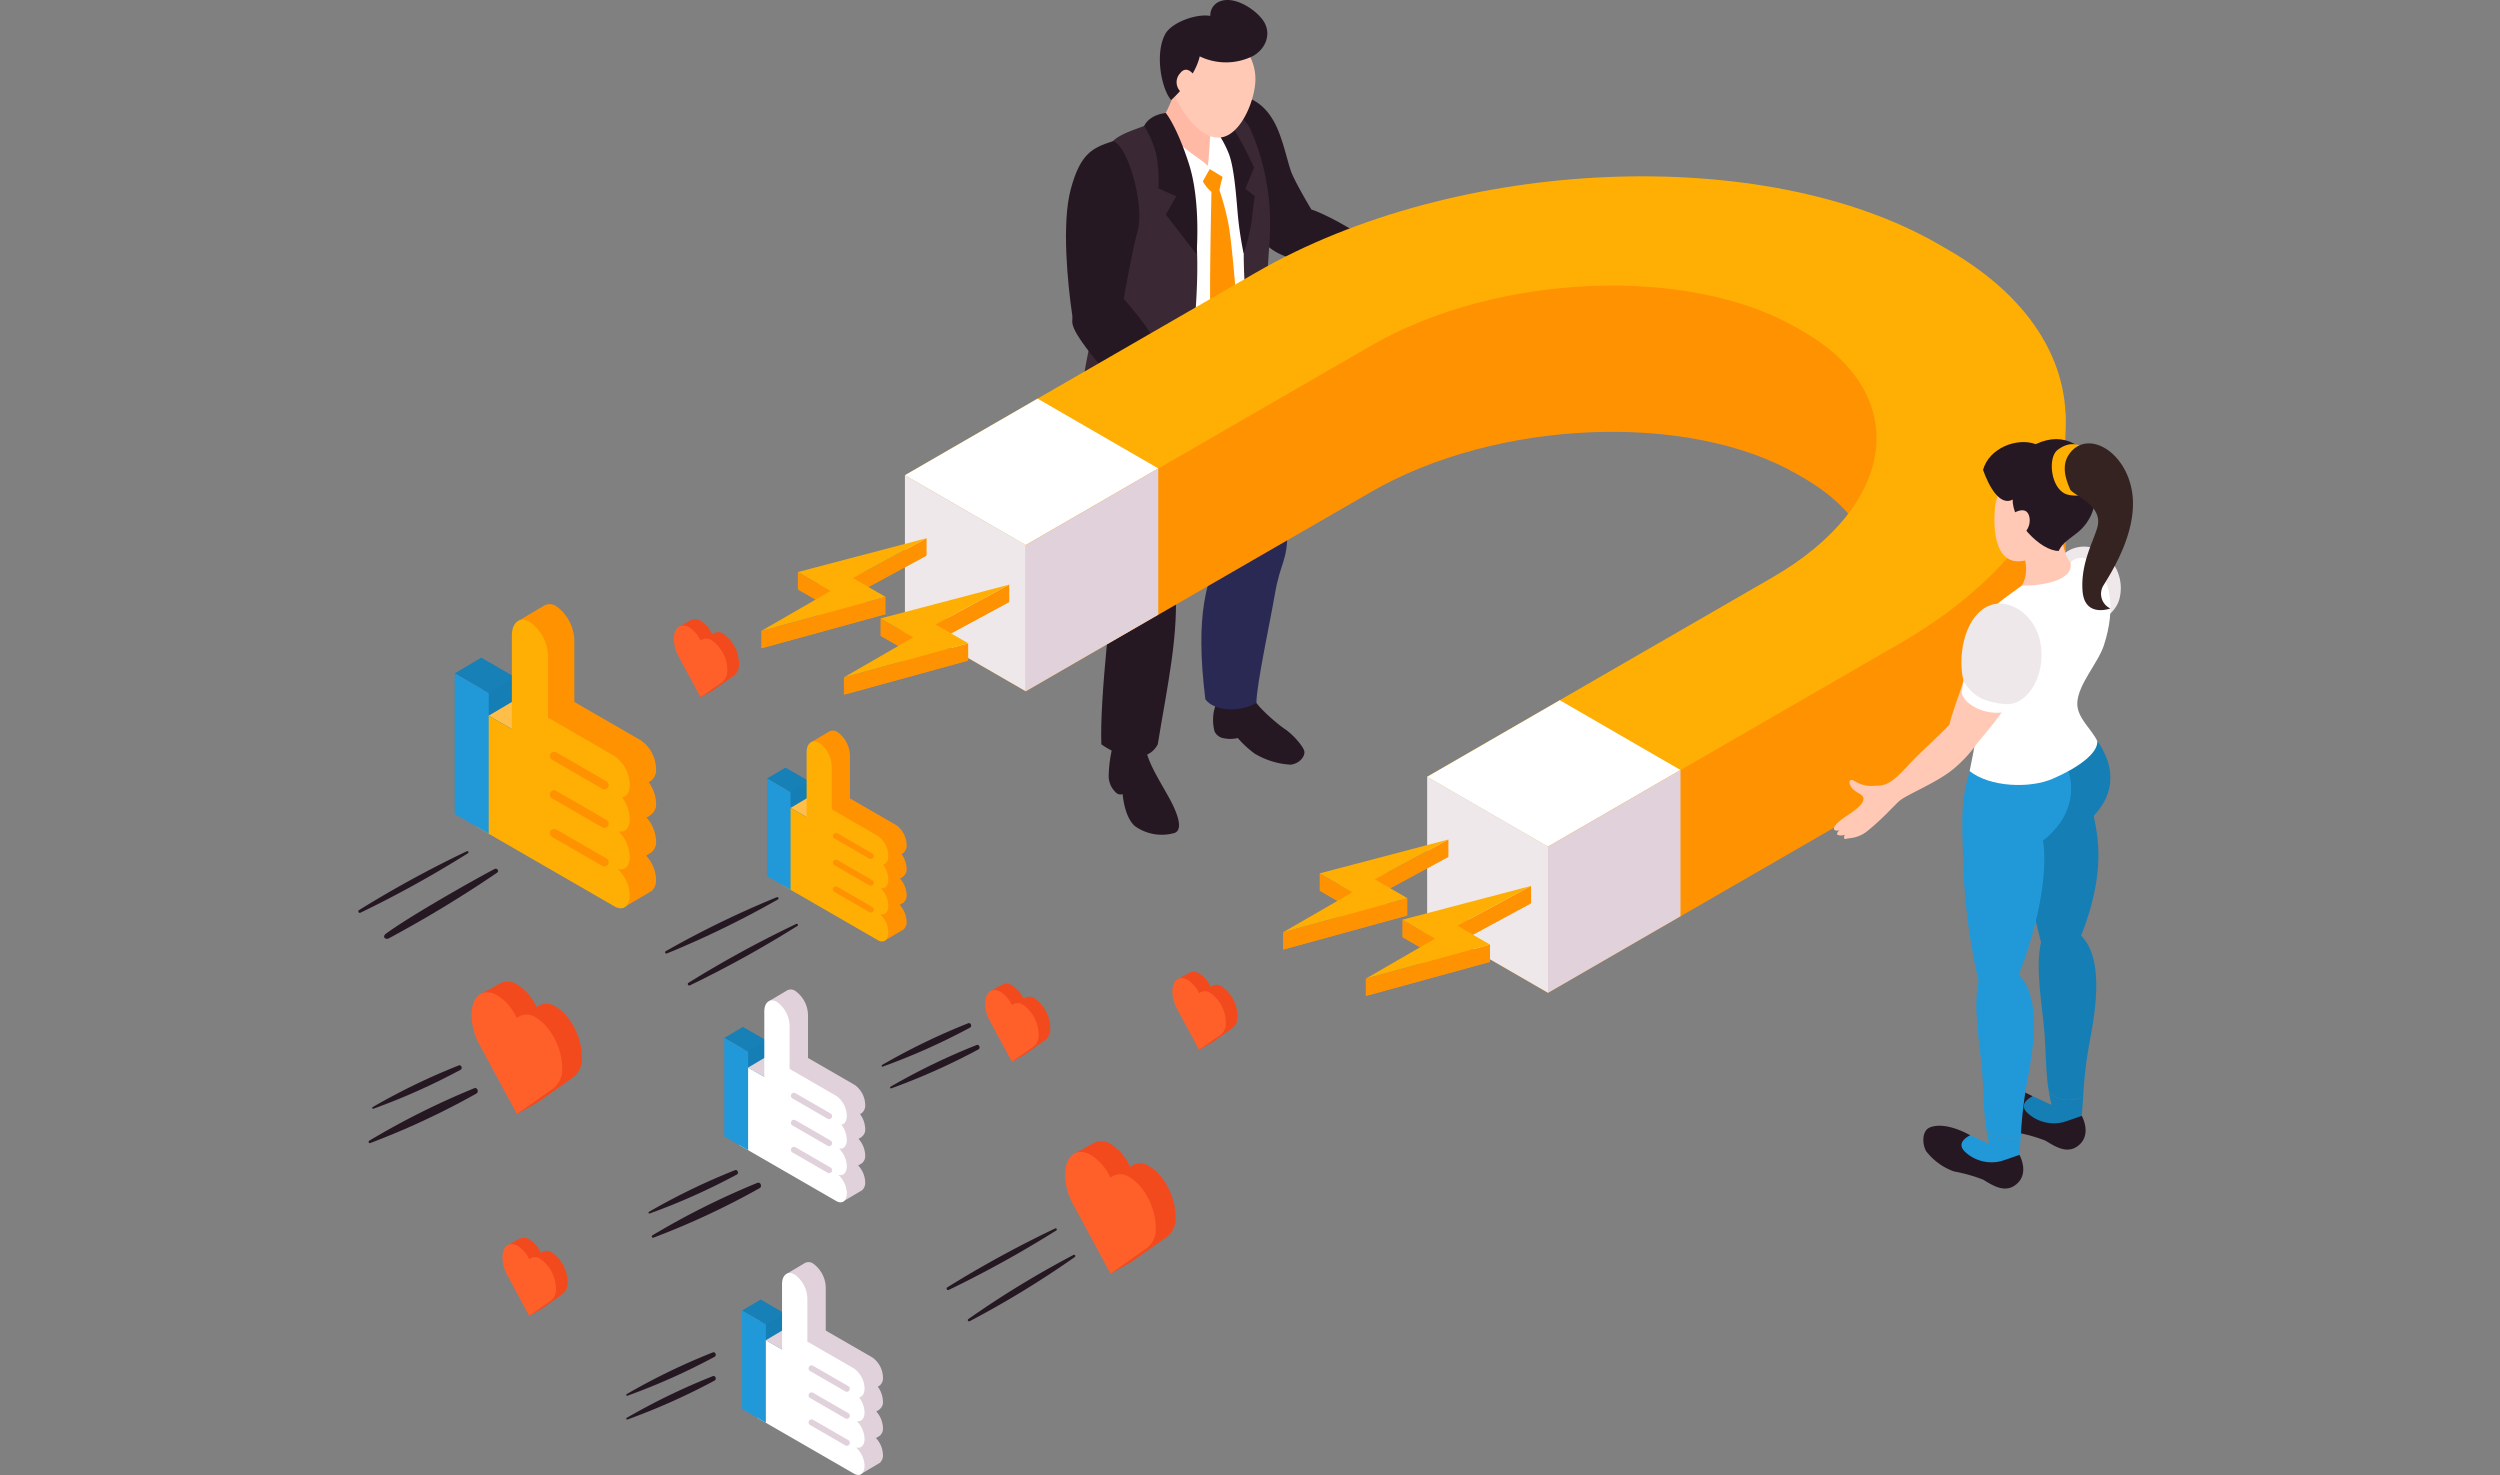 <svg xmlns="http://www.w3.org/2000/svg" width="400" height="236" viewBox="0 0 400 236">
  <rect x="0" y="0" width="400" height="236" fill="#808080" stroke="none"/>
  <g id="Grupo_71674" data-name="Grupo 71674" transform="translate(-915 -2939)">
    <rect id="Rectángulo_5942" data-name="Rectángulo 5942" width="400" height="236" transform="translate(915 2939)" fill="none"/>
    <g id="Grupo_71673" data-name="Grupo 71673" transform="translate(771.94 2930.045)">
      <g id="Grupo_71637" data-name="Grupo 71637" transform="translate(313.617 8.955)">
        <g id="Grupo_71635" data-name="Grupo 71635" transform="translate(2.167)">
          <path id="Trazado_105767" data-name="Trazado 105767" d="M264.565,60.539a18.1,18.1,0,0,1-.569,2.69,7.347,7.347,0,0,0,.095,3.293,1.979,1.979,0,0,0,1.571,1.1,4.947,4.947,0,0,0,2.146-.052,15.937,15.937,0,0,0,2.692,2.489,12.471,12.471,0,0,0,5.806,1.778c1.478-.224,2.269-1.377,2.155-2.118s-1.853-2.8-3.28-3.689a29.165,29.165,0,0,1-3.668-3.215,17.664,17.664,0,0,1-1.821-2.371Z" transform="translate(-242.487 50.512)" fill="#261822"/>
          <path id="Trazado_105768" data-name="Trazado 105768" d="M256.825,64.217a20.4,20.4,0,0,0-.722,4.836,3.584,3.584,0,0,0,1.062,2.793,1.06,1.06,0,0,0,1.164.34s.248,3.655,1.98,5.133a7.4,7.4,0,0,0,6.319,1.082c1.444-.537.5-3.155-.918-5.722s-3.213-5.327-3.664-7.648C258.59,64.555,256.825,64.217,256.825,64.217Z" transform="translate(-251.429 54.875)" fill="#261822"/>
          <path id="Trazado_105769" data-name="Trazado 105769" d="M277.319,75.787c.95-5.584,2.056-5.207,2.032-10.4-.013-2.549-.924-8.381-2.769-20.488-.959-6.288-2.455-7.344-4.433-11.308-.2-.409-6.571,2.853-9.474,4.392-.263.138-2.8,6.842-1.687,12.077.427,2.006,5.444,15.743,7.711,18.26-2.146,5.207-4.185,10.226-2.47,24.106,1.446,1.942,5.539,2.112,8.166.58C274.4,90.157,276.684,79.536,277.319,75.787Z" transform="translate(-246.097 19.464)" fill="#292954"/>
          <path id="Trazado_105770" data-name="Trazado 105770" d="M272.688,49.055c3.56-4.355,2.827-7.659,1.118-12.84-.095-.284-14.891-2.265-15.072-1.948-5.614,9.838-4.123,25.945-.03,35.576-.912,4.043-2.894,22.376-2.586,29.007,2.748,2.009,7.321,3.269,9.025,0,1.508-9.3,3.476-17.865,2.763-25.932C268.973,70.121,272.406,56.117,272.688,49.055Z" transform="translate(-252.624 20.242)" fill="#261822"/>
          <path id="Trazado_105771" data-name="Trazado 105771" d="M289.882,41.257c-2.327-2.748-9-6.153-10.851-6.681,0,0-2.144-3.56-3.067-5.633-.707-1.582-1.448-5.808-2.912-8.42-1.638-2.918-3.485-3.722-6.123-4.584a1.751,1.751,0,0,0-2,.416c-.748.864-.595,2.362-.6,3.379-.017,1.726.006,3.455.019,5.181.013,2.086,3.252,7.058,3.838,7.939.711,1.069,2.3,5,2.832,6.172.289.638,1.069,1.909,3.584,2.931.965.392,9.105,4.608,13.392,5.284C288.169,46.408,289.52,43.229,289.882,41.257Z" transform="translate(-241.932 -1.047)" fill="#261822"/>
          <path id="Trazado_105772" data-name="Trazado 105772" d="M276.6,17.41c-3.592-1.5-7.868.44-7.711.263.108-.121-4.985,2.827-4.991,2.845-3.636,1.356-7.366,2.338-9.5,7.224-1.043,2.379,2.707,7.472,4.269,14.368.7,3.1.778,7.528-.368,9.588-.8,1.44-2.573,3.6,2.616,5.23,1.511.474,8.523,3.185,12.611,2.427,1.89-.351,10.984-5.39,8.211-7.316a1.922,1.922,0,0,1-.808-2.457,5.412,5.412,0,0,0,.9-3.754c-.83-3.8-.155-5.3.405-8.278,2.631-2.756.308-6.909-1.306-11.349C279.83,23.19,280.28,18.951,276.6,17.41Z" transform="translate(-253.603 0.146)" fill="#fff"/>
          <path id="Trazado_105773" data-name="Trazado 105773" d="M269.3,17.994c0-.052,0-.112,0-.166-2.131.325-4.942-.9-6.786-2.185a30.349,30.349,0,0,1-2.733,5.786c.8.039,2.388,2.246,3.7,4.567.558.985,2.97,3.532,4.485,2.944,2.338-.905,1.168-2.778,1.237-5.409C269.256,21.688,269.3,19.837,269.3,17.994Z" transform="translate(-247.165 -1.231)" fill="#ffb9a4"/>
          <path id="Trazado_105774" data-name="Trazado 105774" d="M267.325,30.4a40.4,40.4,0,0,0-1.433-5.366v0a16.756,16.756,0,0,1,.709-2.73l-2.3-.909-1.343,1.616a5.689,5.689,0,0,0,1.651,2.267h0c-.047,2.351-.134,6.653-.183,10.555-.082,6.23,0,10.713,0,10.713a14.078,14.078,0,0,0,2.955,3.054,15.353,15.353,0,0,0,1.437-4.209S267.993,33.972,267.325,30.4Z" transform="translate(-243.501 5.413)" fill="#ff9201"/>
          <path id="Trazado_105775" data-name="Trazado 105775" d="M258.947,18.349A30.7,30.7,0,0,1,264.4,21.34c2.157,1.784,3.187,2.265,4.261,3.3.1-.256.394-5.107.394-5.107s1.8.226,1.782.259a6.4,6.4,0,0,1,1.437,2.92,9.942,9.942,0,0,1-.319,4.263l-2.991-1.825L266.921,28.8a76.472,76.472,0,0,1-5.817-5.5A10.253,10.253,0,0,1,258.947,18.349Z" transform="translate(-248.133 1.895)" fill="#fff"/>
          <path id="Trazado_105776" data-name="Trazado 105776" d="M265.892,17.1a5.511,5.511,0,0,1,5.133,3.564,37.207,37.207,0,0,1,2.961,14.575c.039,4.276-.9,9.859-.177,12.9.623,2.618,4.092,12.254,4.092,12.254s-.265,3.955-1.545,5.517a4.3,4.3,0,0,1-3.45,1.843S270.756,55.8,270.539,53.92s-.925-11.833-.728-14.786-1.5-12.79-2.166-14.975-4.687-6.659-4.687-6.659Z" transform="translate(-243.501 0.445)" fill="#3a2934"/>
          <path id="Trazado_105777" data-name="Trazado 105777" d="M264.058,19.836a17.965,17.965,0,0,1,2.129,3.8c.948,2.284,1.252,7.3,1.524,10.232a57.138,57.138,0,0,0,.9,5.873,29.36,29.36,0,0,0,1.31-5.351c.2-2.164.481-3.83.481-3.83l-1.513-1.183,1.4-3.386s-3.7-8.049-5.256-8.515S264.058,19.836,264.058,19.836Z" transform="translate(-242.353 0.822)" fill="#261822"/>
          <path id="Trazado_105778" data-name="Trazado 105778" d="M266.374,17.885a34.145,34.145,0,0,1,5.7,13.8c1.3,8.008.476,16.258,0,21.979-.6,7.217-1.138,17.486-1.138,17.486s-7.172,1.183-11.2.332a8.509,8.509,0,0,1-5.81-5.118,66.425,66.425,0,0,1,3.651-19.426c1.2-3.5.438-11.088-.983-15.456-.845-2.6.384-7.782,2.567-10.148C260.653,19.723,264.288,19.029,266.374,17.885Z" transform="translate(-253.929 1.359)" fill="#3a2934"/>
          <path id="Trazado_105779" data-name="Trazado 105779" d="M262.2,17.347s-2.515.155-3.47,2.069a15.908,15.908,0,0,1,1.976,4.773,24.36,24.36,0,0,1,.308,5.224l2.836,1.269L262.189,33.6l4.916,6.364s.737-8.383-1.2-14.439S262.2,17.347,262.2,17.347Z" transform="translate(-248.388 0.737)" fill="#261822"/>
          <path id="Trazado_105780" data-name="Trazado 105780" d="M272.685,13.763c-1.959-2.405-6.243-2.955-8.95-1.315a4.539,4.539,0,0,0-1.733.914c-1.765,1.569-1.571,4.377-1.043,6.45.8,3.125,5.241,10.31,9.353,7.625,2.185-1.429,3.605-4.978,3.959-7.463A7.95,7.95,0,0,0,272.685,13.763Z" transform="translate(-246.236 -6.006)" fill="#ffc9b6"/>
          <path id="Trazado_105781" data-name="Trazado 105781" d="M276.329,12.105c-1.371-1.843-4.875-4.052-7.176-2.767a2.39,2.39,0,0,0-1.19,2.166c-2.226-.407-6.241,1.041-7.239,2.955-1.692,3.254-.513,8.823.972,10.5,1.552-1.353,3.948-4.228,4.579-6.985a9.65,9.65,0,0,0,8.571-.086C276.954,16.672,277.842,14.142,276.329,12.105Z" transform="translate(-247.04 -8.955)" fill="#261822"/>
          <path id="Trazado_105782" data-name="Trazado 105782" d="M264.128,15.244s-1.246-2.071-2.4-.558a2.1,2.1,0,0,0,.81,3.42Z" transform="translate(-245.62 -2.976)" fill="#ffc9b6"/>
        </g>
        <g id="Grupo_71636" data-name="Grupo 71636" transform="translate(0 22.595)">
          <path id="Trazado_105783" data-name="Trazado 105783" d="M267.15,51.479c-.631-1.666-3.286-4.855-4.989-6.84.608-3.377,1.608-8.665,2.235-10.842,1.125-3.9-1.455-13.7-3.974-14.357-3.263,1.043-5.209,1.955-6.741,7.7-1.437,5.385-.528,14.891.256,20.234.159,1.082-.972,1.215,3.636,6.946,2.95,3.672,5.791,4.45,5.791,4.45l4.487-3.855S268.6,55.317,267.15,51.479Z" transform="translate(-252.923 -19.44)" fill="#261822"/>
          <path id="Trazado_105784" data-name="Trazado 105784" d="M262.3,36.152s-1.308-1.254-3.146.338a3.587,3.587,0,0,0-1.34,3.517,5.991,5.991,0,0,1,2.442,2.327c1.2,2.319,2.123,6.088,3.381,7.726,1.821,2.371,3.23,1.146,4.148-.183s.265-3.039-.39-4.414c-.713-1.5-1.052-2.595-.515-2.642.356-.032,1.414,1.228,2.549,1.274,1.179.047,1.121-.849-.414-1.761-.778-.463-.873-1.2-2.306-2.166-1.121-.752-1.776-.332-2.056-.715A35.383,35.383,0,0,1,262.3,36.152Z" transform="translate(-247.375 -0.679)" fill="#ffc9b6"/>
        </g>
      </g>
      <g id="Grupo_71638" data-name="Grupo 71638" transform="translate(287.847 37.168)">
        <path id="Trazado_105785" data-name="Trazado 105785" d="M407.9,49.749l-1.58-.912c-27.147-31.3-79.619-21.663-111.792-3.088l-53.562,40.06,19.339,11.165,55.277-31.916c20.079-11.592,50.734-12.864,68.124-2.823l.985.569c17.389,10.04,15.189,27.738-4.89,39.33L324.522,134.05l19.34,11.165,56.2-32.447C432.234,94.195,435.762,65.834,407.9,49.749Z" transform="translate(-240.965 -14.582)" fill="#ff9201"/>
        <path id="Trazado_105786" data-name="Trazado 105786" d="M288.712,108.886v23.4l82.833-68.1L371.522,39.7Z" transform="translate(-185.816 -1.656)" fill="#ff9201"/>
        <path id="Trazado_105787" data-name="Trazado 105787" d="M407.9,33.809l-1.58-.912c-27.863-16.085-76.981-14.049-109.154,4.526l-56.2,32.447,19.339,11.165,55.277-31.914c20.079-11.594,50.734-12.864,68.124-2.825l.985.569C402.08,56.905,399.88,74.6,379.8,86.2l-55.279,31.914,19.34,11.168,56.2-32.449C432.234,78.255,435.762,49.9,407.9,33.809Z" transform="translate(-240.965 -22.047)" fill="#ffaf04"/>
        <path id="Trazado_105788" data-name="Trazado 105788" d="M279.738,66.623v23.4l19.339,11.166v-23.4Z" transform="translate(-196.181 29.441)" fill="#efe8eb"/>
        <path id="Trazado_105789" data-name="Trazado 105789" d="M240.966,44.238v23.4l19.34,11.166V55.4Z" transform="translate(-240.966 3.585)" fill="#efe8eb"/>
        <path id="Trazado_105790" data-name="Trazado 105790" d="M240.966,50.806l21.227-12.255L281.5,49.717l-21.2,12.255Z" transform="translate(-240.966 -2.983)" fill="#fff"/>
        <path id="Trazado_105791" data-name="Trazado 105791" d="M271.135,43.732l-21.2,12.255v23.4l21.2-12.255Z" transform="translate(-230.6 3.001)" fill="#e0d1db"/>
        <path id="Trazado_105792" data-name="Trazado 105792" d="M279.738,73.2l21.227-12.255,19.308,11.166-21.2,12.255Z" transform="translate(-196.181 22.878)" fill="#fff"/>
        <path id="Trazado_105793" data-name="Trazado 105793" d="M309.908,66.122l-21.2,12.255v23.4l21.2-12.255Z" transform="translate(-185.816 28.862)" fill="#e0d1db"/>
      </g>
      <g id="Grupo_71639" data-name="Grupo 71639" transform="translate(264.859 95.066)">
        <path id="Trazado_105794" data-name="Trazado 105794" d="M256.752,50.2l-20.6,5.416,5.238,3.024-11.1,6.406,19.885-5.46-5.214-3.011Z" transform="translate(-230.298 -47.428)" fill="#ff9201"/>
        <path id="Trazado_105795" data-name="Trazado 105795" d="M248.889,48.913v2.77l-11.783,6.376v-2.77Z" transform="translate(-222.435 -48.913)" fill="#ff9201"/>
        <path id="Trazado_105796" data-name="Trazado 105796" d="M250.184,53.269v2.77L230.3,61.5v-2.77Z" transform="translate(-230.298 -43.882)" fill="#ff9201"/>
        <path id="Trazado_105797" data-name="Trazado 105797" d="M233.017,51.426V54.2l5.239,3.024V54.45Z" transform="translate(-227.159 -46.01)" fill="#ff9201"/>
        <path id="Trazado_105798" data-name="Trazado 105798" d="M256.752,48.913l-20.6,5.416,5.238,3.024-11.1,6.406,19.885-5.46-5.214-3.011Z" transform="translate(-230.298 -48.913)" fill="#ffaf04"/>
      </g>
      <g id="Grupo_71640" data-name="Grupo 71640" transform="translate(278.086 102.489)">
        <path id="Trazado_105799" data-name="Trazado 105799" d="M262.89,53.643l-20.6,5.416,5.239,3.024-11.1,6.406,19.885-5.46-5.214-3.011Z" transform="translate(-236.436 -50.873)" fill="#ff9201"/>
        <path id="Trazado_105800" data-name="Trazado 105800" d="M255.027,52.357v2.77L243.244,61.5v-2.77Z" transform="translate(-228.573 -52.357)" fill="#ff9201"/>
        <path id="Trazado_105801" data-name="Trazado 105801" d="M256.321,56.713v2.77l-19.885,5.46v-2.77Z" transform="translate(-236.436 -47.326)" fill="#ff9201"/>
        <path id="Trazado_105802" data-name="Trazado 105802" d="M239.154,54.87v2.77l5.239,3.024v-2.77Z" transform="translate(-233.297 -49.455)" fill="#ff9201"/>
        <path id="Trazado_105803" data-name="Trazado 105803" d="M262.89,52.357l-20.6,5.416,5.239,3.024-11.1,6.406,19.885-5.46-5.214-3.011Z" transform="translate(-236.436 -52.357)" fill="#ffaf04"/>
      </g>
      <g id="Grupo_71641" data-name="Grupo 71641" transform="translate(348.351 143.272)">
        <path id="Trazado_105804" data-name="Trazado 105804" d="M295.495,72.567l-20.6,5.416,5.239,3.024-11.1,6.406,19.885-5.46-5.214-3.01Z" transform="translate(-269.041 -69.797)" fill="#ff9201"/>
        <path id="Trazado_105805" data-name="Trazado 105805" d="M287.632,71.282v2.77l-11.783,6.376v-2.77Z" transform="translate(-261.178 -71.282)" fill="#ff9201"/>
        <path id="Trazado_105806" data-name="Trazado 105806" d="M288.926,75.637v2.77l-19.885,5.46V81.1Z" transform="translate(-269.041 -66.251)" fill="#ff9201"/>
        <path id="Trazado_105807" data-name="Trazado 105807" d="M271.759,73.795v2.77L277,79.589v-2.77Z" transform="translate(-265.902 -68.379)" fill="#ff9201"/>
        <path id="Trazado_105808" data-name="Trazado 105808" d="M295.495,71.282,274.9,76.7l5.239,3.025-11.1,6.406,19.885-5.46-5.214-3.011Z" transform="translate(-269.041 -71.282)" fill="#ffaf04"/>
      </g>
      <g id="Grupo_71642" data-name="Grupo 71642" transform="translate(361.578 150.695)">
        <path id="Trazado_105809" data-name="Trazado 105809" d="M301.632,76.012l-20.6,5.416,5.238,3.024-11.1,6.406,19.885-5.46-5.214-3.01Z" transform="translate(-275.179 -73.241)" fill="#ff9201"/>
        <path id="Trazado_105810" data-name="Trazado 105810" d="M293.769,74.726V77.5l-11.783,6.376V81.1Z" transform="translate(-267.315 -74.726)" fill="#ff9201"/>
        <path id="Trazado_105811" data-name="Trazado 105811" d="M295.064,79.082v2.77l-19.885,5.46v-2.77Z" transform="translate(-275.179 -69.695)" fill="#ff9201"/>
        <path id="Trazado_105812" data-name="Trazado 105812" d="M277.9,77.239v2.77l5.238,3.024v-2.77Z" transform="translate(-272.039 -71.824)" fill="#ff9201"/>
        <path id="Trazado_105813" data-name="Trazado 105813" d="M301.632,74.726l-20.6,5.416,5.238,3.025-11.1,6.406,19.885-5.46L289.85,81.1Z" transform="translate(-275.179 -74.726)" fill="#ffaf04"/>
      </g>
      <g id="Grupo_71645" data-name="Grupo 71645" transform="translate(436.49 79.215)">
        <g id="Grupo_71643" data-name="Grupo 71643" transform="translate(27 45.02)">
          <path id="Trazado_105814" data-name="Trazado 105814" d="M334.951,122.66a68.127,68.127,0,0,1,1.017-8.7c1.06-5.476,2.265-13.467-1.345-17.081,4.054-10.316,2.625-16.023,2.024-19.18,6.041-6.407.287-13.174-2.625-15.251-1.534,1.9-10.689,5.651-10.743,5.883-1.105,4.707-.095,9.631,1.3,14.189.866,2.838,1.618,7.635,3.638,15.413-.942,3.868.125,9.728.515,14.107.274,3.052.181,6.519.728,9.788C330.341,122.831,332.014,123.779,334.951,122.66Z" transform="translate(-322.075 -62.448)" fill="#157eb5"/>
          <path id="Trazado_105815" data-name="Trazado 105815" d="M324.771,90.377c-2.071.821-2.662,1.567-2.105,2.894a6.611,6.611,0,0,0,4.752,3.549c2.786.58,4.353,3.825,7.327.761.763-.787.612-2.254.349-3.34.054-.759.194-2.565.25-3.407-2.937,1.118-4.61.17-5.491-.832a19.958,19.958,0,0,0,.448,2.1C329.239,91.776,326.159,89.83,324.771,90.377Z" transform="translate(-322.468 -30.622)" fill="#157eb5"/>
        </g>
        <path id="Trazado_105816" data-name="Trazado 105816" d="M336.581,94.3s-1.741.627-2.862.983a6.183,6.183,0,0,1-5.868-1.493c-1.6-1.549.86-2.616.86-2.616s-3.9-2.327-6.491-1.243c-1.2.5-1.259,2.532-.569,3.78a9.7,9.7,0,0,0,4.452,3.243,25.606,25.606,0,0,1,4.67,1.315c1.618.976,3.666,2.345,5.515.56S336.581,94.3,336.581,94.3Z" transform="translate(-296.927 13.977)" fill="#261822"/>
        <g id="Grupo_71644" data-name="Grupo 71644" transform="translate(17.026 49.296)">
          <path id="Trazado_105817" data-name="Trazado 105817" d="M328.834,126.612a68.088,68.088,0,0,1,1.017-8.7c1.058-5.478,2.265-13.467-1.345-17.081,4.054-10.316,4.465-18.292,3.862-21.449,7.017-5.461,4.478-12.872,1.569-14.95-1.537,1.9-11.683-1.155-12.706,1.965-1.98,6.026-1.888,8.157-1.616,16.213a94.52,94.52,0,0,0,2.483,19.275c-.94,3.868.127,9.726.517,14.1.274,3.052.181,6.519.728,9.79C324.224,126.782,325.9,127.73,328.834,126.612Z" transform="translate(-315.958 -64.432)" fill="#2199d8"/>
          <path id="Trazado_105818" data-name="Trazado 105818" d="M320.143,93.274c-2.071.821-2.661,1.567-2.105,2.894a6.616,6.616,0,0,0,4.752,3.549c2.786.578,4.34,3.564,7.314.5.765-.784.625-2,.362-3.082.054-.756.194-2.562.25-3.4-2.937,1.118-4.61.17-5.491-.832a20.043,20.043,0,0,0,.448,2.1C324.611,94.673,321.531,92.724,320.143,93.274Z" transform="translate(-317.84 -31.551)" fill="#2199d8"/>
        </g>
        <path id="Trazado_105819" data-name="Trazado 105819" d="M331.95,97.193s-1.739.625-2.86.981a6.177,6.177,0,0,1-5.868-1.493c-1.6-1.549.86-2.614.86-2.614s-3.9-2.327-6.491-1.246c-1.2.5-1.259,2.534-.569,3.782a9.717,9.717,0,0,0,4.45,3.241,25.752,25.752,0,0,1,4.672,1.317c1.618.976,3.666,2.343,5.515.56S331.95,97.193,331.95,97.193Z" transform="translate(-302.272 17.323)" fill="#261822"/>
        <path id="Trazado_105820" data-name="Trazado 105820" d="M332.892,49.828c-2.7-.965-5.974.571-6.107,3.336-1.485,2.515-.028,6.2,2.289,7.89,2.7,1.959,6.86-.024,7.756-3.052A6.9,6.9,0,0,0,332.892,49.828Z" transform="translate(-291.178 -32.339)" fill="#efe8eb"/>
        <path id="Trazado_105821" data-name="Trazado 105821" d="M336.711,55.222a.656.656,0,0,0-.461-.461c-3.179-.875-3.918-2.593-4.472-5.472a.652.652,0,0,0-.953-.386,20.029,20.029,0,0,1-5.323,2.315c1.782,5.321-1.444,6.457-2.847,8.571-.353.534,3.325,3.211,5.293,2.933a12.182,12.182,0,0,0,4.842-1.7C334.4,59.995,337.176,57.407,336.711,55.222Z" transform="translate(-295.279 -33.172)" fill="#ffc9b6"/>
        <path id="Trazado_105822" data-name="Trazado 105822" d="M333.092,49.432c-.3-2.739-2.541-6.385-5.612-6.155-3.129.237-5.258,4.883-5.5,7.045-.414,3.677-.09,10.607,5.711,8.381C332.209,56.971,333.536,53.516,333.092,49.432Z" transform="translate(-296.178 -39.583)" fill="#ffc9b6"/>
        <path id="Trazado_105823" data-name="Trazado 105823" d="M338.892,45.985c-1.407-3.024-4.741-5.864-9.452-3.623-3.032-1.116-7.48.651-8.431,4.116.978,2.78,2.741,5.825,4.75,4.756-.14,3.366,4.4,8.215,7.355,8.215,1.09-2.3,3.491-2.332,5.1-5.551C339.107,52.123,339.762,47.856,338.892,45.985Z" transform="translate(-297.154 -41.558)" fill="#261822"/>
        <path id="Trazado_105824" data-name="Trazado 105824" d="M323.213,47.386s2.323-1.593,2.689.67a2.807,2.807,0,0,1-1.838,3.043Z" transform="translate(-294.608 -35.455)" fill="#ffc9b6"/>
        <path id="Trazado_105825" data-name="Trazado 105825" d="M331.873,42.577c-1.924-.84-3.168-.965-4.814.265-1.7,1.276-1.08,6.556,1.672,7.183,1.765.4,4.045-.073,4.987-1.636A3.8,3.8,0,0,0,331.873,42.577Z" transform="translate(-291.258 -41.125)" fill="#ffaf04"/>
        <path id="Trazado_105826" data-name="Trazado 105826" d="M341.5,64.336c2.011-6.217.782-10.351-1-12.385-.731-.836-2.463-2.56-4.36-.853.616,2.832-4.271,3.739-7.816,3.739-2.683,2-5.09,3.4-6.623,6.112-1.623,2.868-2.4,5.782,1.062,7.872-1.062,3.146-1.013,7.577-2.754,15.669,3.233,2.569,9.588,2.823,13.284,1.233,4-1.72,7.278-4.071,7.142-6.034-.892-1.914-3.3-3.739-3.2-6.116C337.367,70.571,340.583,67.187,341.5,64.336Z" transform="translate(-298.297 -31.378)" fill="#fff"/>
        <path id="Trazado_105827" data-name="Trazado 105827" d="M310.826,87.132s-.519.25-.808-.03.183-1.065,2.047-2.287,2.707-2.069,2.6-2.789-1.414-.832-2.024-1.881c-.466-.8-.121-1.33.655-.815a4.94,4.94,0,0,0,3.22.72c1.336-.05,2.246.082,5.163-3.114,2.062-2.261,4.978-4.763,6.739-6.668.424-2.028,2.226-6.39,2.424-7.855a16.933,16.933,0,0,1,1.877-5.1c.884-1.683,7.215-1.679,7.256,2.2.037,3.532.278,3.467-1.537,6.332-2.825,4.457-4.661,6.127-6.034,8.038a21.632,21.632,0,0,1-3.539,3.642c-2.668,2.129-7.385,3.991-8.48,4.98s-2.616,2.8-5.17,4.847a5.119,5.119,0,0,1-2.478,1.058,7.1,7.1,0,0,0-.828.134c-.64.131-.222-.659-.222-.659a1.647,1.647,0,0,1-1.112.043C310.184,87.735,310.826,87.132,310.826,87.132Z" transform="translate(-309.94 -24.591)" fill="#ffc9b6"/>
        <path id="Trazado_105828" data-name="Trazado 105828" d="M323.511,54.25c-3.853,2-4.713,8.446-3.739,11.937-.647,1.5,3.437,5.049,7.2,3.687,3.931-.358,6.452-6.308,4.692-11.234C330.316,54.854,326.388,52.759,323.511,54.25Z" transform="translate(-299.009 -27.456)" fill="#efe8eb"/>
        <path id="Trazado_105829" data-name="Trazado 105829" d="M319.752,59.53,319.42,61.3s.056,1.364,2.379,2.526a7.463,7.463,0,0,0,4.6.629l.554-1.241a11.914,11.914,0,0,1-4.375-.916A7.017,7.017,0,0,1,319.752,59.53Z" transform="translate(-298.989 -20.798)" fill="#fff"/>
        <path id="Trazado_105830" data-name="Trazado 105830" d="M328.009,43.3c-1.56,1.888-.864,4.077-.082,5.909.4.944,5.375,2.5,4.368,6.088-.649,2.321-2.692,5.8-2.371,10.172s4.45,2.817,4.45,2.817a2.575,2.575,0,0,1-1.073-3.739c1.487-2.418,5.657-9.068,4.491-15.253S330.9,39.8,328.009,43.3Z" transform="translate(-290.148 -41.194)" fill="#352322"/>
      </g>
      <g id="Grupo_71672" data-name="Grupo 71672" transform="translate(200.378 105.624)">
        <g id="Grupo_71646" data-name="Grupo 71646" transform="translate(130.261 58.806)">
          <path id="Trazado_105831" data-name="Trazado 105831" d="M263.125,81.191l0,.011a1.614,1.614,0,0,1,1.465.183,4.969,4.969,0,0,1,1.821,2.134,1.482,1.482,0,0,1,1.821-.03,5.876,5.876,0,0,1,2.452,4.687,2.241,2.241,0,0,1-.771,1.931l0,0-3.5,2.455-1.871,1.028L261.3,82.2Z" transform="translate(-260.272 -81.099)" fill="#f24a1d"/>
          <path id="Trazado_105832" data-name="Trazado 105832" d="M260.822,83.722c0-1.806,1.1-2.638,2.452-1.856A4.977,4.977,0,0,1,265.1,84a1.476,1.476,0,0,1,1.819-.032,5.875,5.875,0,0,1,2.455,4.687,2.248,2.248,0,0,1-.772,1.933h0l-3.5,2.455L261.678,86.7h0A6.136,6.136,0,0,1,260.822,83.722Z" transform="translate(-260.822 -80.553)" fill="#ff6029"/>
        </g>
        <g id="Grupo_71647" data-name="Grupo 71647" transform="translate(50.496 2.39)">
          <path id="Trazado_105833" data-name="Trazado 105833" d="M226.112,55.012l0,.011a1.622,1.622,0,0,1,1.465.185,4.983,4.983,0,0,1,1.821,2.134,1.476,1.476,0,0,1,1.819-.032A5.875,5.875,0,0,1,233.677,62a2.245,2.245,0,0,1-.771,1.933v0l-3.5,2.455-1.868,1.028-3.256-11.389Z" transform="translate(-223.259 -54.921)" fill="#f24a1d"/>
          <path id="Trazado_105834" data-name="Trazado 105834" d="M223.809,57.544c0-1.808,1.1-2.638,2.455-1.856a4.979,4.979,0,0,1,1.819,2.134,1.482,1.482,0,0,1,1.821-.032,5.874,5.874,0,0,1,2.452,4.689,2.244,2.244,0,0,1-.771,1.931l0,0-3.5,2.455-3.424-6.347h0A6.151,6.151,0,0,1,223.809,57.544Z" transform="translate(-223.809 -54.374)" fill="#ff6029"/>
        </g>
        <g id="Grupo_71648" data-name="Grupo 71648" transform="translate(100.308 60.715)">
          <path id="Trazado_105835" data-name="Trazado 105835" d="M249.226,82.077l0,.011a1.614,1.614,0,0,1,1.465.183,4.983,4.983,0,0,1,1.821,2.134,1.482,1.482,0,0,1,1.819-.032,5.876,5.876,0,0,1,2.455,4.689,2.241,2.241,0,0,1-.771,1.931v0l-3.5,2.455-1.868,1.028L247.4,83.088Z" transform="translate(-246.373 -81.985)" fill="#f24a1d"/>
          <path id="Trazado_105836" data-name="Trazado 105836" d="M246.923,84.608c0-1.808,1.1-2.638,2.455-1.855a4.979,4.979,0,0,1,1.819,2.133,1.485,1.485,0,0,1,1.821-.032,5.881,5.881,0,0,1,2.452,4.689,2.241,2.241,0,0,1-.772,1.931l0,0-3.5,2.455-3.424-6.347h0A6.145,6.145,0,0,1,246.923,84.608Z" transform="translate(-246.923 -81.439)" fill="#ff6029"/>
        </g>
        <g id="Grupo_71649" data-name="Grupo 71649" transform="translate(23.079 101.37)">
          <path id="Trazado_105837" data-name="Trazado 105837" d="M213.39,100.942l0,.011a1.614,1.614,0,0,1,1.465.183,4.969,4.969,0,0,1,1.821,2.134,1.485,1.485,0,0,1,1.821-.032,5.88,5.88,0,0,1,2.452,4.689,2.241,2.241,0,0,1-.771,1.931l0,0-3.5,2.455-1.871,1.028-3.254-11.389Z" transform="translate(-210.537 -100.85)" fill="#f24a1d"/>
          <path id="Trazado_105838" data-name="Trazado 105838" d="M211.087,103.473c0-1.808,1.1-2.638,2.452-1.855a4.984,4.984,0,0,1,1.821,2.133,1.482,1.482,0,0,1,1.819-.032,5.876,5.876,0,0,1,2.455,4.689,2.241,2.241,0,0,1-.771,1.931v0l-3.5,2.455-3.424-6.344,0,0A6.128,6.128,0,0,1,211.087,103.473Z" transform="translate(-211.087 -100.304)" fill="#ff6029"/>
        </g>
        <g id="Grupo_71650" data-name="Grupo 71650" transform="translate(113.104 85.919)">
          <path id="Trazado_105839" data-name="Trazado 105839" d="M256.767,93.837l.006.017a2.74,2.74,0,0,1,2.485.312,8.424,8.424,0,0,1,3.086,3.618,2.51,2.51,0,0,1,3.088-.054c2.3,1.325,4.159,4.886,4.159,7.95a3.806,3.806,0,0,1-1.308,3.276l0,0-5.928,4.161-3.168,1.743L253.668,95.55Z" transform="translate(-251.929 -93.68)" fill="#f24a1d"/>
          <path id="Trazado_105840" data-name="Trazado 105840" d="M252.861,98.127c0-3.062,1.862-4.472,4.159-3.144a8.424,8.424,0,0,1,3.086,3.618,2.51,2.51,0,0,1,3.088-.054c2.3,1.325,4.159,4.885,4.159,7.948a3.808,3.808,0,0,1-1.308,3.278l0,0-5.926,4.164-5.808-10.762h0A10.413,10.413,0,0,1,252.861,98.127Z" transform="translate(-252.861 -92.753)" fill="#ff6029"/>
        </g>
        <g id="Grupo_71651" data-name="Grupo 71651" transform="translate(18.125 60.377)">
          <path id="Trazado_105841" data-name="Trazado 105841" d="M212.694,81.983,212.7,82a2.74,2.74,0,0,1,2.485.312,8.442,8.442,0,0,1,3.088,3.618,2.507,2.507,0,0,1,3.086-.054c2.3,1.325,4.159,4.886,4.159,7.948a3.81,3.81,0,0,1-1.308,3.278l0,0-5.926,4.164-3.17,1.743L209.595,83.7Z" transform="translate(-207.856 -81.828)" fill="#f24a1d"/>
          <path id="Trazado_105842" data-name="Trazado 105842" d="M208.788,86.275c0-3.064,1.862-4.472,4.161-3.144a8.438,8.438,0,0,1,3.086,3.618,2.51,2.51,0,0,1,3.086-.056c2.3,1.328,4.161,4.888,4.161,7.95a3.811,3.811,0,0,1-1.31,3.278l0,0-5.926,4.164-5.808-10.762h0A10.414,10.414,0,0,1,208.788,86.275Z" transform="translate(-208.788 -80.901)" fill="#ff6029"/>
        </g>
        <g id="Grupo_71656" data-name="Grupo 71656" transform="translate(58.566 61.654)">
          <path id="Trazado_105843" data-name="Trazado 105843" d="M230.039,92.343l4,2.312v-8.6l-1.756-1.142-.427-.636,2.771-1.649c.015-.013.032-.019.047-.03l.073-.043,0,0a1.283,1.283,0,0,1,1.31.095,4.871,4.871,0,0,1,2.026,3.868v6.855l7.474,4.314a4.03,4.03,0,0,1,1.677,3.2,1.5,1.5,0,0,1-.47,1.222l.017.019-.373.222a4.242,4.242,0,0,1,.825,2.353,1.386,1.386,0,0,1-.567,1.274l.022.024-.522.312a4.165,4.165,0,0,1,1.067,2.627,1.494,1.494,0,0,1-.466,1.218l.013.013-.67.4a4.14,4.14,0,0,1,1.123,2.679,1.6,1.6,0,0,1-.461,1.252l.009.009-.026.015c-.017.013-.039.022-.058.034l-3.179,1.875-1.552-1.784,1.586-1.289-13.521-7.808Z" transform="translate(-224.684 -82.421)" fill="#e0d1db"/>
          <path id="Trazado_105844" data-name="Trazado 105844" d="M228.924,100.961l3.814,2.2V87.406l-3.814-2.2Z" transform="translate(-225.971 -79.206)" fill="#157eb5"/>
          <path id="Trazado_105845" data-name="Trazado 105845" d="M227.554,86.957l2.953-1.753,3.814,2.2-2.953,1.753Z" transform="translate(-227.554 -79.206)" fill="#1780b7"/>
          <path id="Trazado_105846" data-name="Trazado 105846" d="M229.324,89.155l2.953-1.753,3.814,2.2-2.953,1.754Z" transform="translate(-225.51 -76.667)" fill="#e0d1db"/>
          <g id="Grupo_71655" data-name="Grupo 71655" transform="translate(0 1.746)">
            <path id="Trazado_105847" data-name="Trazado 105847" d="M232.672,95.471V85c0-1.485.912-2.172,2.024-1.53a4.865,4.865,0,0,1,2.026,3.868v6.853l7.474,4.314a4.037,4.037,0,0,1,1.677,3.2c0,.828-.356,1.317-.86,1.414a4.246,4.246,0,0,1,.86,2.405c0,1.026-.534,1.547-1.243,1.4a4.183,4.183,0,0,1,1.243,2.836c0,1.086-.6,1.61-1.373,1.362a4.131,4.131,0,0,1,1.373,2.946c0,1.228-.754,1.8-1.677,1.267l-15.527-8.963V93.161Z" transform="translate(-226.267 -83.231)" fill="#fff"/>
            <path id="Trazado_105848" data-name="Trazado 105848" d="M227.554,101.775l3.814,2.2V88.22l-3.814-2.2Z" transform="translate(-227.554 -80.013)" fill="#2199d8"/>
            <g id="Grupo_71652" data-name="Grupo 71652" transform="translate(10.661 14.781)">
              <path id="Trazado_105849" data-name="Trazado 105849" d="M238.609,94.3a.482.482,0,0,0,.241-.9l-5.627-3.248a.475.475,0,0,0-.657.177.48.48,0,0,0,.177.657l5.625,3.248A.472.472,0,0,0,238.609,94.3Z" transform="translate(-232.501 -90.09)" fill="#e0d1db"/>
            </g>
            <g id="Grupo_71653" data-name="Grupo 71653" transform="translate(10.661 19.102)">
              <path id="Trazado_105850" data-name="Trazado 105850" d="M238.609,96.308a.482.482,0,0,0,.241-.9l-5.627-3.248a.481.481,0,1,0-.481.834l5.625,3.248A.472.472,0,0,0,238.609,96.308Z" transform="translate(-232.501 -92.095)" fill="#e0d1db"/>
            </g>
            <g id="Grupo_71654" data-name="Grupo 71654" transform="translate(10.661 23.424)">
              <path id="Trazado_105851" data-name="Trazado 105851" d="M238.609,98.312a.482.482,0,0,0,.241-.9l-5.627-3.248a.481.481,0,1,0-.481.834l5.625,3.248A.472.472,0,0,0,238.609,98.312Z" transform="translate(-232.501 -94.101)" fill="#e0d1db"/>
            </g>
          </g>
        </g>
        <g id="Grupo_71661" data-name="Grupo 71661" transform="translate(61.405 105.273)">
          <path id="Trazado_105852" data-name="Trazado 105852" d="M231.356,112.585l4,2.31v-8.6l-1.756-1.14-.427-.638,2.771-1.649a.272.272,0,0,1,.047-.028l.075-.045,0,0a1.278,1.278,0,0,1,1.312.095,4.869,4.869,0,0,1,2.024,3.868v6.853l7.474,4.314a4.033,4.033,0,0,1,1.677,3.2,1.5,1.5,0,0,1-.47,1.224l.017.017-.373.222a4.226,4.226,0,0,1,.825,2.355,1.391,1.391,0,0,1-.567,1.274l.022.024-.522.31a4.171,4.171,0,0,1,1.067,2.629,1.486,1.486,0,0,1-.466,1.215l.013.013-.67.4a4.125,4.125,0,0,1,1.123,2.679,1.58,1.58,0,0,1-.461,1.25l.009.009-.026.015a.511.511,0,0,1-.058.035l-3.179,1.875-1.552-1.782,1.586-1.291L231.356,125.8Z" transform="translate(-226.001 -102.661)" fill="#e0d1db"/>
          <path id="Trazado_105853" data-name="Trazado 105853" d="M230.242,121.2l3.814,2.2V107.646l-3.814-2.2Z" transform="translate(-227.289 -99.447)" fill="#157eb5"/>
          <path id="Trazado_105854" data-name="Trazado 105854" d="M228.871,107.2l2.953-1.754,3.814,2.2-2.953,1.753Z" transform="translate(-228.871 -99.447)" fill="#1780b7"/>
          <path id="Trazado_105855" data-name="Trazado 105855" d="M230.641,109.4l2.953-1.753,3.814,2.2-2.953,1.753Z" transform="translate(-226.827 -96.908)" fill="#e0d1db"/>
          <g id="Grupo_71660" data-name="Grupo 71660" transform="translate(0 1.746)">
            <path id="Trazado_105856" data-name="Trazado 105856" d="M233.989,115.713V105.244c0-1.485.912-2.174,2.026-1.532a4.875,4.875,0,0,1,2.024,3.868v6.855l7.474,4.314a4.03,4.03,0,0,1,1.677,3.2c0,.825-.356,1.317-.858,1.414a4.247,4.247,0,0,1,.858,2.4c0,1.026-.534,1.549-1.243,1.4a4.192,4.192,0,0,1,1.243,2.836c0,1.086-.6,1.61-1.373,1.362a4.131,4.131,0,0,1,1.373,2.946c0,1.231-.754,1.8-1.677,1.267l-15.527-8.963V113.4Z" transform="translate(-227.585 -103.471)" fill="#fff"/>
            <path id="Trazado_105857" data-name="Trazado 105857" d="M228.871,122.015l3.814,2.2V108.46l-3.814-2.2Z" transform="translate(-228.871 -100.253)" fill="#2199d8"/>
            <g id="Grupo_71657" data-name="Grupo 71657" transform="translate(10.66 14.782)">
              <path id="Trazado_105858" data-name="Trazado 105858" d="M239.925,114.545a.483.483,0,0,0,.241-.9l-5.625-3.248a.482.482,0,1,0-.483.834l5.625,3.248A.475.475,0,0,0,239.925,114.545Z" transform="translate(-233.818 -110.33)" fill="#e0d1db"/>
            </g>
            <g id="Grupo_71658" data-name="Grupo 71658" transform="translate(10.66 19.102)">
              <path id="Trazado_105859" data-name="Trazado 105859" d="M239.925,116.55a.482.482,0,0,0,.241-.9l-5.625-3.25a.482.482,0,1,0-.483.834l5.625,3.25A.5.5,0,0,0,239.925,116.55Z" transform="translate(-233.818 -112.335)" fill="#e0d1db"/>
            </g>
            <g id="Grupo_71659" data-name="Grupo 71659" transform="translate(10.66 23.424)">
              <path id="Trazado_105860" data-name="Trazado 105860" d="M239.925,118.552a.481.481,0,0,0,.241-.9l-5.625-3.248a.482.482,0,1,0-.483.834l5.625,3.248A.472.472,0,0,0,239.925,118.552Z" transform="translate(-233.818 -114.341)" fill="#e0d1db"/>
            </g>
          </g>
        </g>
        <g id="Grupo_71666" data-name="Grupo 71666" transform="translate(15.429)">
          <path id="Trazado_105861" data-name="Trazado 105861" d="M211.087,67.986l5.717,3.3V59l-2.511-1.629-.608-.909,3.959-2.355a.726.726,0,0,1,.069-.041l.1-.062.006,0a1.827,1.827,0,0,1,1.873.136,6.952,6.952,0,0,1,2.892,5.526v9.79l10.676,6.166a5.753,5.753,0,0,1,2.4,4.577,2.136,2.136,0,0,1-.672,1.746l.024.026-.532.319a6.043,6.043,0,0,1,1.181,3.362,1.987,1.987,0,0,1-.81,1.821l.03.032-.743.444a5.96,5.96,0,0,1,1.524,3.756A2.128,2.128,0,0,1,235,93.448l.015.017-.955.573a5.9,5.9,0,0,1,1.6,3.825A2.276,2.276,0,0,1,235,99.652l.011.013-.034.019c-.026.022-.056.03-.084.05l-4.541,2.679-2.218-2.547,2.267-1.843L211.087,86.871Z" transform="translate(-203.437 -53.812)" fill="#ff9201"/>
          <path id="Trazado_105862" data-name="Trazado 105862" d="M209.495,80.3l5.448,3.146V60.933l-5.448-3.146Z" transform="translate(-205.276 -49.22)" fill="#157eb5"/>
          <path id="Trazado_105863" data-name="Trazado 105863" d="M207.537,60.292l4.219-2.5,5.448,3.146-4.219,2.5Z" transform="translate(-207.537 -49.22)" fill="#1780b7"/>
          <path id="Trazado_105864" data-name="Trazado 105864" d="M210.065,63.432l4.219-2.5,5.448,3.145-4.218,2.5Z" transform="translate(-204.617 -45.593)" fill="#ffbe4a"/>
          <g id="Grupo_71665" data-name="Grupo 71665" transform="translate(0 2.494)">
            <path id="Trazado_105865" data-name="Trazado 105865" d="M214.849,72.455V57.5c0-2.123,1.3-3.105,2.892-2.187a6.952,6.952,0,0,1,2.892,5.526v9.79L231.309,76.8a5.762,5.762,0,0,1,2.4,4.577c0,1.179-.509,1.879-1.226,2.019a6.072,6.072,0,0,1,1.226,3.435c0,1.463-.765,2.211-1.776,2a5.993,5.993,0,0,1,1.776,4.052c0,1.552-.858,2.3-1.961,1.946a5.909,5.909,0,0,1,1.961,4.209c0,1.756-1.08,2.571-2.4,1.81l-22.18-12.805V69.153Z" transform="translate(-205.699 -54.969)" fill="#ffaf04"/>
            <path id="Trazado_105866" data-name="Trazado 105866" d="M207.537,81.46l5.448,3.146V62.1l-5.448-3.145Z" transform="translate(-207.537 -50.371)" fill="#2199d8"/>
            <g id="Grupo_71662" data-name="Grupo 71662" transform="translate(15.229 21.115)">
              <path id="Trazado_105867" data-name="Trazado 105867" d="M223.33,70.786a.687.687,0,0,0,.343-1.282l-8.036-4.642a.688.688,0,0,0-.687,1.192l8.036,4.64A.669.669,0,0,0,223.33,70.786Z" transform="translate(-214.604 -64.767)" fill="#ff9201"/>
            </g>
            <g id="Grupo_71663" data-name="Grupo 71663" transform="translate(15.229 27.288)">
              <path id="Trazado_105868" data-name="Trazado 105868" d="M223.33,73.651a.688.688,0,0,0,.343-1.284l-8.036-4.642a.688.688,0,1,0-.687,1.192l8.036,4.642A.691.691,0,0,0,223.33,73.651Z" transform="translate(-214.604 -67.632)" fill="#ff9201"/>
            </g>
            <g id="Grupo_71664" data-name="Grupo 71664" transform="translate(15.229 33.462)">
              <path id="Trazado_105869" data-name="Trazado 105869" d="M223.33,76.514a.688.688,0,0,0,.343-1.284l-8.036-4.64a.687.687,0,1,0-.687,1.19l8.036,4.642A.691.691,0,0,0,223.33,76.514Z" transform="translate(-214.604 -70.497)" fill="#ff9201"/>
            </g>
          </g>
        </g>
        <g id="Grupo_71671" data-name="Grupo 71671" transform="translate(65.397 20.223)">
          <path id="Trazado_105870" data-name="Trazado 105870" d="M233.185,73.027l3.967,2.289V66.8l-1.741-1.129-.422-.631,2.746-1.634a.542.542,0,0,1,.047-.028l.073-.045,0,0a1.26,1.26,0,0,1,1.3.095,4.82,4.82,0,0,1,2.006,3.832v6.791l7.4,4.276a4,4,0,0,1,1.662,3.174,1.482,1.482,0,0,1-.465,1.211l.017.019-.371.22a4.184,4.184,0,0,1,.819,2.332,1.376,1.376,0,0,1-.562,1.263l.022.024-.515.308a4.131,4.131,0,0,1,1.056,2.6,1.47,1.47,0,0,1-.461,1.2l.013.013-.664.4a4.1,4.1,0,0,1,1.112,2.653,1.576,1.576,0,0,1-.457,1.241l.009.009-.026.015c-.017.013-.039.019-.056.032l-3.151,1.86-1.537-1.767,1.571-1.278-13.4-7.737Z" transform="translate(-227.881 -63.196)" fill="#ff9201"/>
          <path id="Trazado_105871" data-name="Trazado 105871" d="M232.081,81.566l3.779,2.182V68.135l-3.779-2.182Z" transform="translate(-229.155 -60.011)" fill="#157eb5"/>
          <path id="Trazado_105872" data-name="Trazado 105872" d="M230.724,67.691l2.926-1.737,3.779,2.182L234.5,69.872Z" transform="translate(-230.724 -60.011)" fill="#1780b7"/>
          <path id="Trazado_105873" data-name="Trazado 105873" d="M232.477,69.868l2.926-1.737,3.779,2.182-2.926,1.737Z" transform="translate(-228.698 -57.495)" fill="#ffbe4a"/>
          <g id="Grupo_71670" data-name="Grupo 71670" transform="translate(0 1.731)">
            <path id="Trazado_105874" data-name="Trazado 105874" d="M235.793,76.128V65.753c0-1.47.9-2.153,2.006-1.515a4.82,4.82,0,0,1,2.006,3.832V74.86l7.4,4.276a4,4,0,0,1,1.662,3.174c0,.819-.353,1.3-.851,1.4a4.217,4.217,0,0,1,.851,2.381c0,1.015-.53,1.534-1.233,1.388a4.152,4.152,0,0,1,1.233,2.81c0,1.078-.595,1.595-1.36,1.349a4.1,4.1,0,0,1,1.36,2.92c0,1.218-.748,1.782-1.662,1.254l-15.383-8.881v-13.1Z" transform="translate(-229.448 -63.999)" fill="#ffaf04"/>
            <path id="Trazado_105875" data-name="Trazado 105875" d="M230.724,82.372l3.779,2.182V68.941l-3.779-2.182Z" transform="translate(-230.724 -60.81)" fill="#2199d8"/>
            <g id="Grupo_71667" data-name="Grupo 71667" transform="translate(10.563 14.645)">
              <path id="Trazado_105876" data-name="Trazado 105876" d="M241.677,74.97a.478.478,0,0,0,.239-.892l-5.575-3.218a.476.476,0,0,0-.476.825l5.573,3.22A.481.481,0,0,0,241.677,74.97Z" transform="translate(-235.625 -70.794)" fill="#ff9201"/>
            </g>
            <g id="Grupo_71668" data-name="Grupo 71668" transform="translate(10.563 18.925)">
              <path id="Trazado_105877" data-name="Trazado 105877" d="M241.677,76.955a.477.477,0,0,0,.239-.89l-5.575-3.22a.477.477,0,0,0-.476.828l5.573,3.22A.478.478,0,0,0,241.677,76.955Z" transform="translate(-235.625 -72.781)" fill="#ff9201"/>
            </g>
            <g id="Grupo_71669" data-name="Grupo 71669" transform="translate(10.563 23.207)">
              <path id="Trazado_105878" data-name="Trazado 105878" d="M241.677,78.941a.477.477,0,0,0,.239-.89l-5.575-3.218a.476.476,0,0,0-.476.825l5.573,3.22A.478.478,0,0,0,241.677,78.941Z" transform="translate(-235.625 -74.768)" fill="#ff9201"/>
            </g>
          </g>
        </g>
        <path id="Trazado_105879" data-name="Trazado 105879" d="M219.971,73.5c-2.9,1.519-13.144,7.263-17.35,10.327-.7.515-.116,1.032.412.776a192.905,192.905,0,0,0,17.344-10.512C220.762,73.815,220.367,73.29,219.971,73.5Z" transform="translate(-198.161 -31.128)" fill="#261822"/>
        <path id="Trazado_105880" data-name="Trazado 105880" d="M218.049,89.767a124.51,124.51,0,0,0-16.807,8.4c-.192.114-.065.459.157.373A124.153,124.153,0,0,0,218.4,90.612C218.842,90.36,218.546,89.569,218.049,89.767Z" transform="translate(-199.489 -12.318)" fill="#261822"/>
        <path id="Trazado_105881" data-name="Trazado 105881" d="M239.074,96.791a124.385,124.385,0,0,0-16.807,8.4c-.192.112-.065.459.157.373a124.148,124.148,0,0,0,17.006-7.926C239.869,97.384,239.571,96.593,239.074,96.791Z" transform="translate(-175.204 -4.205)" fill="#261822"/>
        <path id="Trazado_105882" data-name="Trazado 105882" d="M215.255,88.07a104.185,104.185,0,0,0-13.771,6.668c-.14.078-.045.325.11.265a104.269,104.269,0,0,0,13.956-6.235C215.917,88.559,215.671,87.915,215.255,88.07Z" transform="translate(-199.178 -14.27)" fill="#261822"/>
        <path id="Trazado_105883" data-name="Trazado 105883" d="M234.12,111.139a104.493,104.493,0,0,0-13.773,6.67c-.14.078-.043.325.112.265a104.273,104.273,0,0,0,13.956-6.235C234.782,111.631,234.536,110.986,234.12,111.139Z" transform="translate(-177.39 12.378)" fill="#261822"/>
        <path id="Trazado_105884" data-name="Trazado 105884" d="M234.12,109.376a103.957,103.957,0,0,0-13.773,6.67c-.14.075-.043.323.112.263a104,104,0,0,0,13.956-6.235C234.782,109.867,234.536,109.221,234.12,109.376Z" transform="translate(-177.39 10.34)" fill="#261822"/>
        <path id="Trazado_105885" data-name="Trazado 105885" d="M253.082,84.939a104.211,104.211,0,0,0-13.773,6.668c-.14.078-.045.325.112.265a104.268,104.268,0,0,0,13.956-6.235C253.744,85.428,253.5,84.784,253.082,84.939Z" transform="translate(-155.488 -17.886)" fill="#261822"/>
        <path id="Trazado_105886" data-name="Trazado 105886" d="M253.706,86.555a104.353,104.353,0,0,0-13.773,6.67c-.14.075-.043.323.112.265A104.28,104.28,0,0,0,254,87.253C254.368,87.046,254.122,86.4,253.706,86.555Z" transform="translate(-154.767 -16.02)" fill="#261822"/>
        <path id="Trazado_105887" data-name="Trazado 105887" d="M235.769,95.846A104.5,104.5,0,0,0,222,102.516c-.14.078-.045.325.112.265a104.129,104.129,0,0,0,13.954-6.237C236.43,96.337,236.182,95.691,235.769,95.846Z" transform="translate(-175.487 -5.288)" fill="#261822"/>
        <path id="Trazado_105888" data-name="Trazado 105888" d="M262.572,102.133a153.151,153.151,0,0,0-16.84,10.269.2.2,0,0,0,.2.351,153.279,153.279,0,0,0,16.835-10.28A.2.2,0,0,0,262.572,102.133Z" transform="translate(-148.099 1.969)" fill="#261822"/>
        <path id="Trazado_105889" data-name="Trazado 105889" d="M241.019,75.58A153.981,153.981,0,0,0,223.275,84.2a.2.2,0,0,0,.172.371,153.383,153.383,0,0,0,17.738-8.627A.2.2,0,0,0,241.019,75.58Z" transform="translate(-174.057 -28.69)" fill="#261822"/>
        <path id="Trazado_105890" data-name="Trazado 105890" d="M261.435,100.17a177.63,177.63,0,0,0-17.26,9.426.237.237,0,0,0,.239.409,178.069,178.069,0,0,0,17.206-9.517A.185.185,0,0,0,261.435,100.17Z" transform="translate(-149.923 -0.291)" fill="#261822"/>
        <path id="Trazado_105891" data-name="Trazado 105891" d="M242.218,77.559a177.639,177.639,0,0,0-17.26,9.426.237.237,0,0,0,.239.409A177.572,177.572,0,0,0,242.4,77.878.185.185,0,0,0,242.218,77.559Z" transform="translate(-172.12 -26.408)" fill="#261822"/>
        <path id="Trazado_105892" data-name="Trazado 105892" d="M217.752,72.166a177.42,177.42,0,0,0-17.26,9.426.238.238,0,0,0,.241.409,177.627,177.627,0,0,0,17.206-9.519A.184.184,0,0,0,217.752,72.166Z" transform="translate(-200.378 -32.637)" fill="#261822"/>
      </g>
    </g>
  </g>
</svg>

